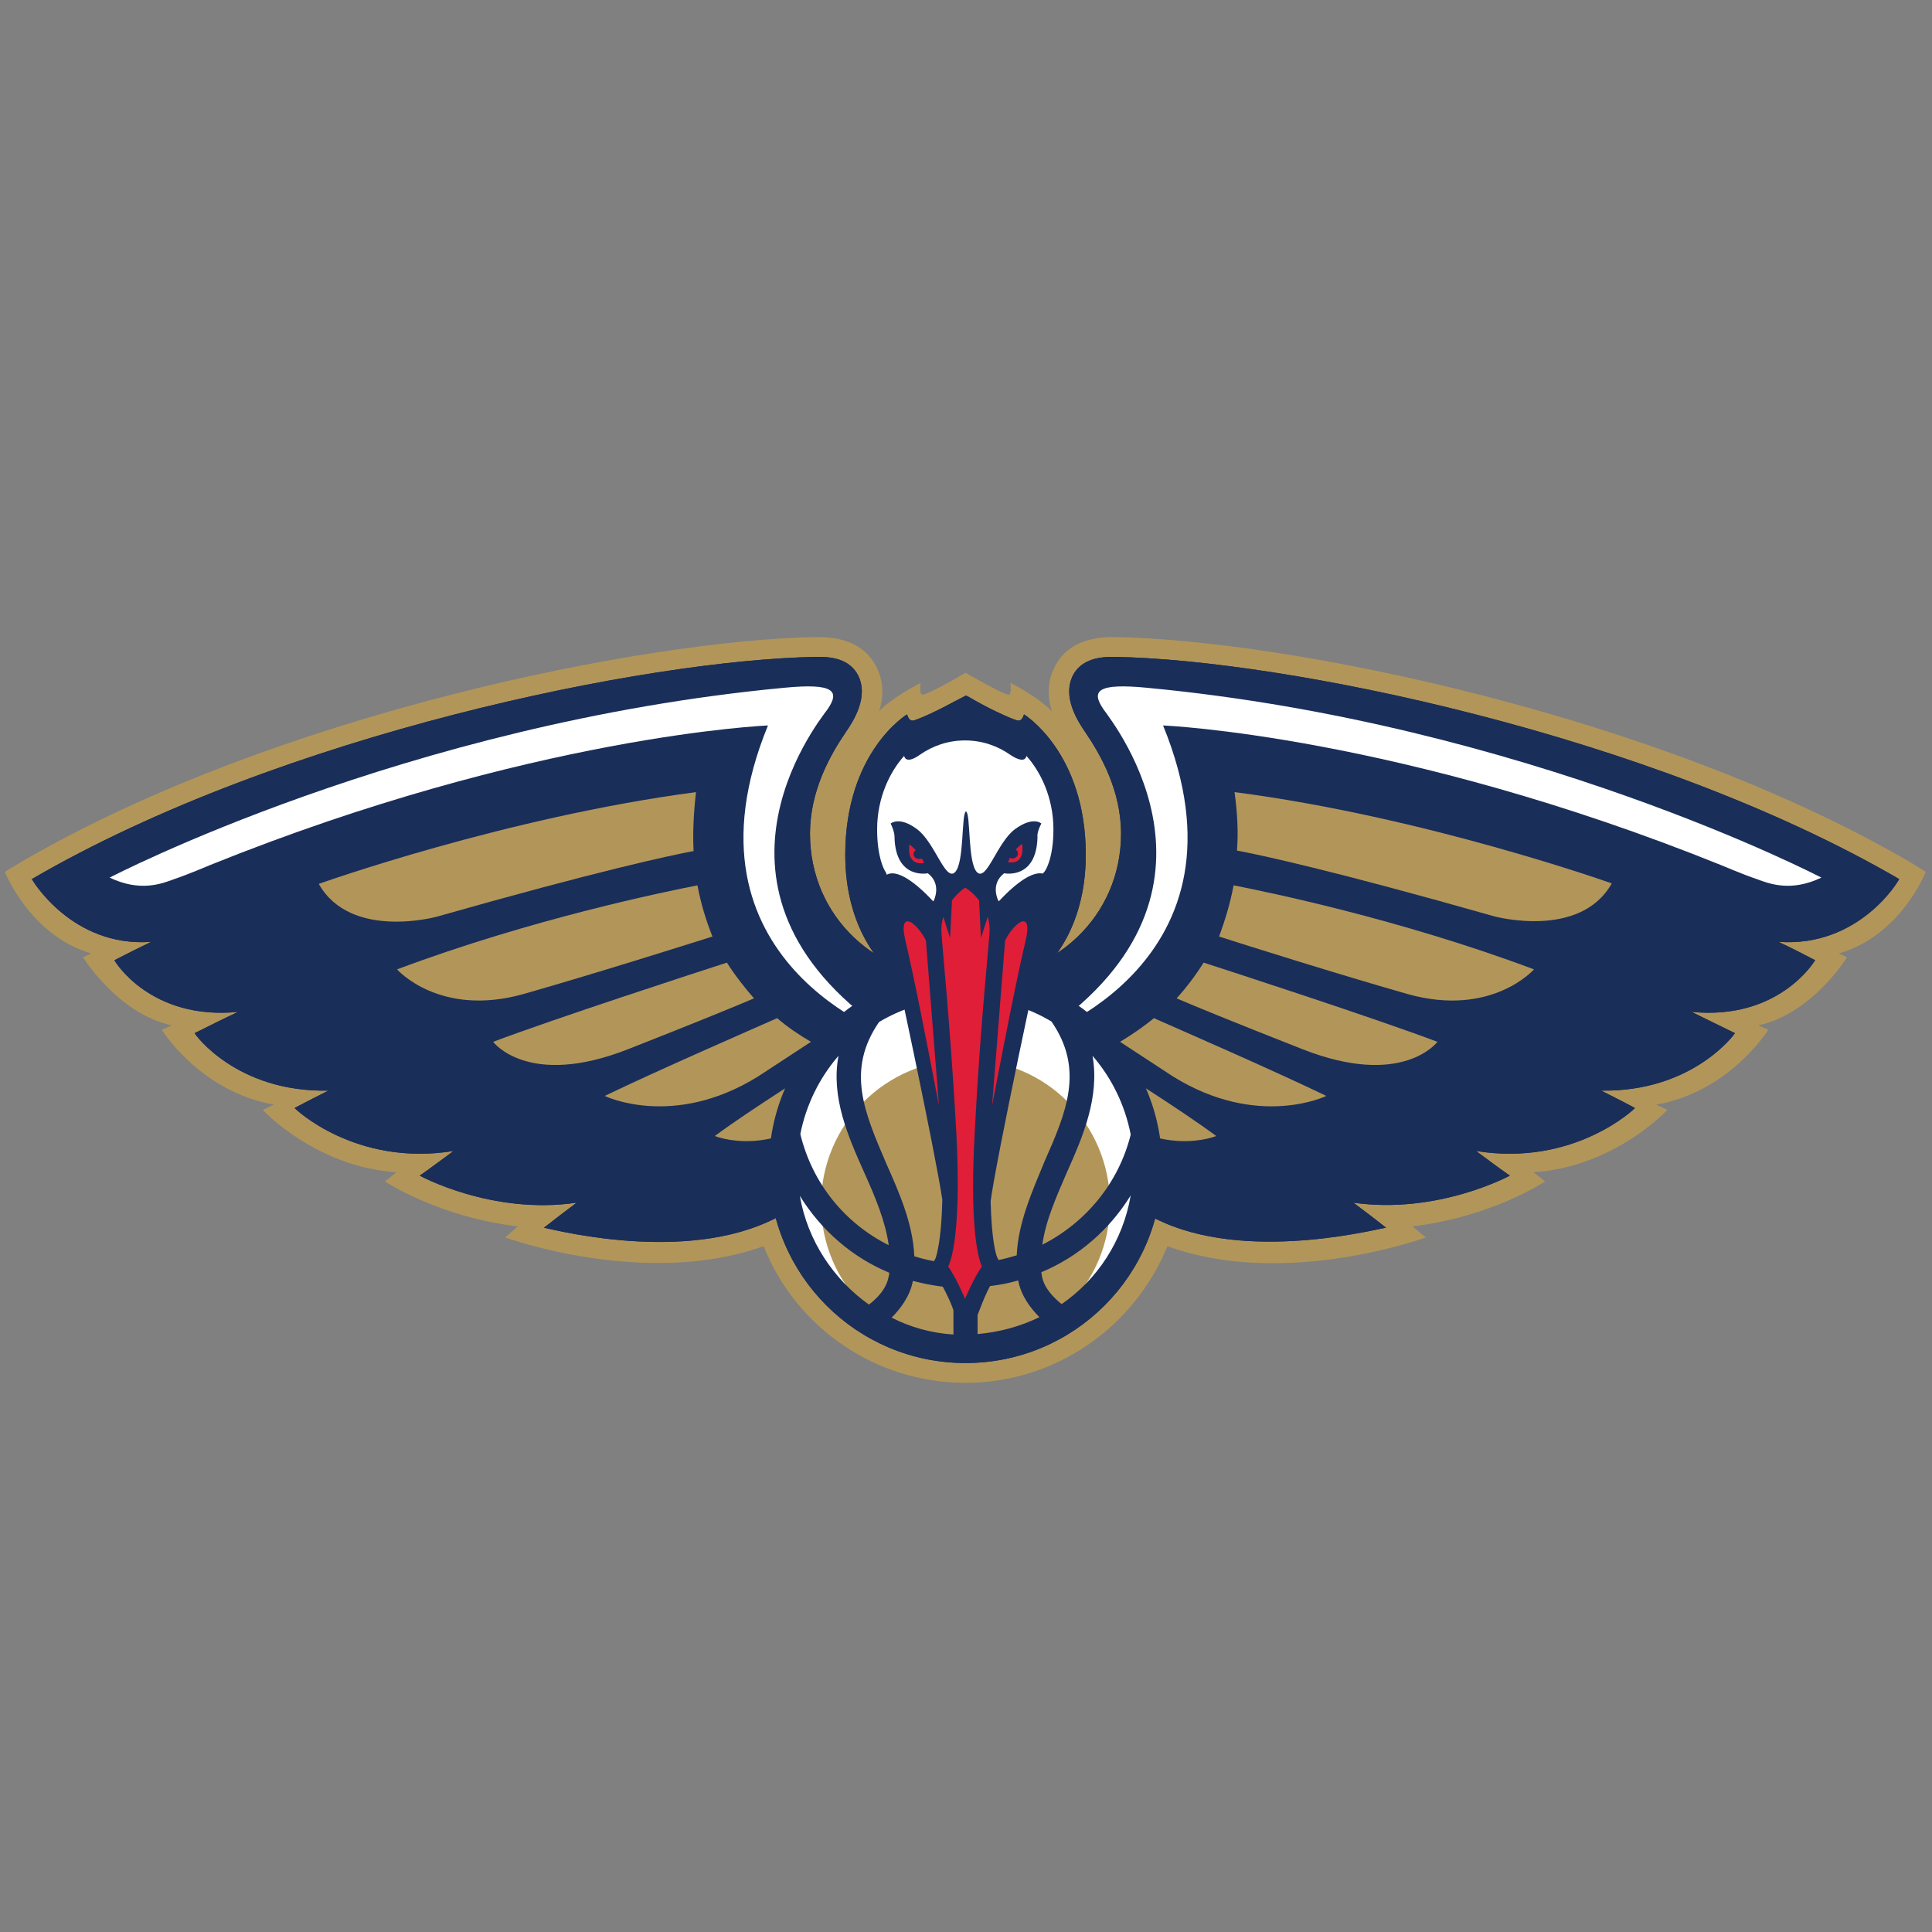 <?xml version="1.0" encoding="utf-8"?>
<!-- Generator: Adobe Illustrator 21.0.0, SVG Export Plug-In . SVG Version: 6.00 Build 0)  -->
<svg version="1.1" id="Layer_2" xmlns="http://www.w3.org/2000/svg" xmlns:xlink="http://www.w3.org/1999/xlink" x="0px" y="0px"
	 viewBox="0 0 400 400" style="enable-background:new 0 0 400 400;" xml:space="preserve">
<rect x="0" y="0" width="400" height="400" fill="#808080" stroke="none"/>
<style type="text/css">
	.st0{fill:#B29659;}
	.st1{fill:#1A2E5A;}
	.st2{fill:#FFFFFF;}
	.st3{fill:#E01E37;}
</style>
<g id="Layer_2_1_">
	<path class="st0" d="M398.7,180.5l-3.4-2.1c-52.8-30.7-129.3-45.9-164.4-46.5h-0.5c-5.8,0-9.8,2-11.9,5.9c-1.8,3.3-1.6,6.7-0.7,9.5
		c-0.6-0.7-1.5-1.4-2.4-2.1c-2.9-2.2-6.2-3.8-6.2-3.8s0.4,2.8-0.6,2.4c-0.5-0.2-1.1-0.4-1.7-0.7c-2.8-1.4-7-3.8-7-3.8
		s-4.2,2.5-7,3.8c-0.7,0.3-1.2,0.6-1.7,0.7c-1,0.3-0.6-2.4-0.6-2.4s-3.4,1.7-6.2,3.8c-1,0.7-1.8,1.4-2.4,2.1
		c0.9-2.8,1.1-6.2-0.7-9.5c-2.1-3.9-6.1-5.9-11.9-5.9h-0.5c-35.1,0.6-111.7,15.8-164.4,46.5L1,180.5c0,0,5.2,13.2,17.9,16.9
		l-1.7,0.8c0,0,7.2,11.7,18.4,14.1l-2.1,0.9c0,0,7.9,12.8,23.2,15.5l-2.3,1.1c0,0,10.9,11.8,27.7,12.9l-2.4,1.9
		c0,0,11.1,7.4,27.5,9.3l-2.6,2.3c0,0,29.1,10.6,53.5,1.8c6.7,16.9,23.2,28.3,41.8,28.3l0,0l0,0c18.5,0,34.9-11.4,41.8-28.3
		c24.3,8.9,53.5-1.8,53.5-1.8l-2.8-2.3c16.4-1.9,27.5-9.3,27.5-9.3l-2.4-1.9c16.8-1.1,27.7-12.9,27.7-12.9l-2.3-1.1
		c15.3-2.7,23.2-15.5,23.2-15.5l-2.1-0.9c11.2-2.4,18.4-14.1,18.4-14.1l-1.7-0.8C393.6,193.7,398.7,180.5,398.7,180.5"/>
	<path class="st1" d="M393.2,182c-51.6-30-127.4-45.4-162.4-46c-4.2-0.1-7.1,1-8.6,3.7c-2.4,4.6,1,9.7,2.5,11.9
		c3.2,4.7,7.4,12.1,7.4,21c0,17.2-13.9,30-31.1,30c-0.4,0-0.7,0-1.1,0c-0.4,0-0.7,0-1.1,0c-17.2,0-31.1-12.7-31.1-30
		c0-8.9,4.2-16.3,7.4-21c1.5-2.2,4.9-7.3,2.5-11.9c-1.5-2.7-4.3-3.8-8.6-3.7c-35,0.6-110.7,15.9-162.4,46c0,0.1,8.3,14.2,24.7,13
		c-2.5,1.2-5.1,2.5-7.6,3.8c0,0.2,7.5,12.5,25.6,10.7c-3,1.4-6,2.9-9,4.4c0,0.2,8.7,12.3,27.7,11.9c-4.4,2.2-7,3.6-7,3.6
		c0,0.1,12.6,12.2,32.9,8.9c-2.2,1.6-4.4,3.3-7,5.1c0,0,14.9,8.2,32.5,5.6c-2.3,1.7-4.5,3.4-6.8,5.2c0-0.2,26.9,7.4,46.1-1.1
		c16.5-7.2,25.6-25,27.7-29.5c3.2,0.7,6.1,1.1,8.2,1.4c0,0.2,3.5,0.5,5.2,0.5c1.8,0.1,5.3-0.2,5.2-0.5c2.2-0.3,5-0.7,8.2-1.4
		c2.1,4.5,11.2,22.3,27.7,29.5c19.1,8.4,46.1,0.8,46.1,1.1c-2.3-1.8-4.5-3.5-6.8-5.2c17.5,2.5,32.4-5.6,32.4-5.6
		c-2.6-1.8-4.8-3.5-7-5.1c20.3,3.3,32.9-8.8,32.9-8.9c0,0-2.6-1.4-7-3.6c19,0.3,27.7-11.8,27.7-11.9c-3-1.5-6-2.9-9-4.4
		c18.1,1.8,25.5-10.5,25.6-10.7c-2.5-1.3-5-2.6-7.6-3.8C385,196.2,393.2,182.2,393.2,182"/>
	<path class="st2" d="M185,214.7c0,0-46.1-15.4-26-64.5c0,0-48.8,2-115.5,28.9c0,0-4.7,2-7.4,2.9c-2.7,1-7.1,2.7-13.4-0.3
		c0,0,61.1-31.9,139.6-39.3c10.3-1,11.7,0.6,9,4.5C168.9,150.1,140.9,185.8,185,214.7"/>
	<path class="st0" d="M144.1,164c-39.5,5.2-78.1,19-78.1,19c6.6,11.7,24.4,6.8,24.4,6.8c33.4-9.5,48.4-12.7,53.2-13.6
		C143.4,172.4,143.6,168.4,144.1,164"/>
	<path class="st0" d="M144.4,183.3c-6.6,1.3-34.2,6.9-62.2,17.4c0,0,8.8,10,26.2,5.1c14.7-4.2,33.4-10.1,39.1-11.9
		C146.2,190.6,145.1,187.1,144.4,183.3"/>
	<path class="st0" d="M150.5,199.3c-5.9,1.9-35.7,11.6-48.4,16.4c0,0,7.2,9.7,28,1.5c14.5-5.7,22.5-9,26-10.5
		C154.2,204.5,152.2,202,150.5,199.3"/>
	<path class="st0" d="M160.9,210.8c-5.2,2.3-24.5,10.7-35.7,16.1c0,0,14.1,6.9,31.7-4l11-7.2C165.5,214.3,163.1,212.7,160.9,210.8"
		/>
	<path class="st0" d="M173.3,218.5c-3.5,2.2-18.2,11.4-25.3,16.7c0,0,12.1,5,24.6-6.7c4.1-3.8,6.3-6,7.5-7.2
		C177.9,220.5,175.6,219.6,173.3,218.5"/>
	<path class="st2" d="M214.8,214.7c0,0,46.1-15.4,26-64.5c0,0,48.8,2,115.5,28.9c0,0,4.7,2,7.4,2.9c2.7,1,7.1,2.7,13.4-0.3
		c0,0-61.1-31.9-139.6-39.3c-10.3-1-11.7,0.6-9,4.5C230.8,150.1,258.8,185.8,214.8,214.7"/>
	<path class="st0" d="M255.6,164c39.4,5.1,78.1,18.9,78.1,18.9c-6.6,11.7-24.4,6.8-24.4,6.8c-33.4-9.5-48.4-12.7-53.2-13.6
		C256.4,172.4,256.2,168.4,255.6,164"/>
	<path class="st0" d="M255.4,183.3c6.6,1.3,34.2,6.9,62.2,17.4c0,0-8.8,10-26.2,5.1c-14.7-4.2-33.4-10.1-39-11.9
		C253.6,190.6,254.7,187.1,255.4,183.3"/>
	<path class="st0" d="M249.2,199.3c5.9,1.9,35.7,11.6,48.4,16.4c0,0-7.2,9.7-28,1.5c-14.5-5.7-22.5-9-26-10.5
		C245.6,204.5,247.5,202,249.2,199.3"/>
	<path class="st0" d="M238.9,210.8c5.2,2.3,24.5,10.7,35.7,16.1c0,0-14.1,6.9-31.7-4l-11-7.2C234.2,214.3,236.6,212.7,238.9,210.8"
		/>
	<path class="st0" d="M226.5,218.5c3.5,2.2,18.2,11.4,25.3,16.7c0,0-12.1,5-24.6-6.7c-4-3.8-6.3-6-7.5-7.2
		C221.9,220.5,224.2,219.6,226.5,218.5"/>
	<path class="st2" d="M237.6,241.4c0,20.8-16.9,37.7-37.7,37.7s-37.7-16.9-37.7-37.7s16.9-37.7,37.7-37.7
		C220.7,203.7,237.6,220.6,237.6,241.4"/>
	<path class="st0" d="M229.8,249.3c0,16.5-13.4,29.9-29.9,29.9S170,265.8,170,249.3s13.4-29.9,29.9-29.9
		C216.4,219.3,229.8,232.7,229.8,249.3"/>
	<path class="st1" d="M199.9,200.8c-22.4,0-40.7,18.2-40.7,40.7s18.2,40.7,40.7,40.7s40.7-18.2,40.7-40.7
		C240.6,219,222.3,200.8,199.9,200.8 M234.1,234.9c-2.5,10.1-9.4,18.3-18.3,22.8c0.7-5,2.9-9.9,5.1-15c3.3-7.4,6.8-15.5,5.3-24.1
		C230.1,223.1,232.9,228.7,234.1,234.9 M182,211.6c4.5-2.7,9.8-4.4,15.3-4.8v54.8c-2.8-0.2-5.5-0.7-8-1.5
		c-0.3-6.8-3.1-13.1-5.8-19.2C179,230.4,175.1,221.6,182,211.6 M189,265.2c2.7,0.7,5.5,1.2,8.4,1.4v9.7c-4.6-0.3-8.9-1.5-12.8-3.5
		C186.4,271,188.4,268.4,189,265.2 M202.4,266.5c2.9-0.2,5.7-0.6,8.4-1.4c0.6,3.2,2.6,5.8,4.4,7.6c-3.9,1.9-8.2,3.1-12.8,3.5
		L202.4,266.5L202.4,266.5z M210.5,259.9c-2.6,0.8-5.3,1.4-8.1,1.6v-54.8c5.6,0.4,10.8,2.1,15.3,4.8c6.9,10,3,18.9-1.5,29.1
		C213.6,246.9,210.8,253.2,210.5,259.9 M173.6,218.6c-1.6,8.6,2,16.7,5.3,24.1c2.3,5.1,4.4,10.1,5.1,15.1c-9-4.5-15.8-12.7-18.3-23
		C166.9,228.7,169.7,223.1,173.6,218.6 M165.6,247.6c4.4,7.1,10.8,12.7,18.5,15.9c0,0.2,0,0.5-0.1,0.7c-0.4,2.6-2.5,4.7-4.1,5.9
		C172.6,264.9,167.2,256.9,165.6,247.6 M219.8,270c-1.5-1.2-3.7-3.3-4.1-5.9c0-0.2-0.1-0.5-0.1-0.7c7.7-3.2,14.1-8.8,18.5-15.9
		C232.5,256.9,227.2,264.9,219.8,270"/>
	<path class="st1" d="M212,147.9c0,0-0.3,1.3-1.1,1.3s-5.7-2.3-8-3.6c-1-0.5-2.4-1.4-2.9-1.6c0,0-2.1,1.1-3.1,1.6
		c-2.3,1.3-7.2,3.6-8,3.6s-1.1-1.3-1.1-1.3S175,155.6,175,177c0,15.9,8.3,23.1,8.3,23.1l1.1,4.5h14.1h2.8h14.1l1.1-4.5
		c0,0,8.3-7.2,8.3-23.1C224.8,155.7,212,147.9,212,147.9"/>
	<path class="st2" d="M218.1,171.7c0-6.6-2.7-12-5.6-15.2c0,0-0.1,1.9-3.3-0.2c-2.7-1.9-5.9-3-9.4-3s-6.7,1.1-9.4,3
		c-3,2.1-3.2,0.2-3.2,0.2c-2.9,3.2-5.6,8.6-5.6,15.2c0,5.5,1.3,8.2,1.8,8.9c2.7,7,9,11.9,16.3,11.9c7.2,0,13.5-4.8,16.2-11.7
		C216.3,180.7,218.1,178,218.1,171.7"/>
	<path class="st1" d="M206.8,186.6c0,0,0-0.1-0.1-0.1c0,0-1.8-3.4,1.2-5.7c0,0,6.7,1.4,6.9-7.5c0,0-0.2-0.9,0.8-2.8
		c0,0-1.7-1.6-5.5,1.2c-3.7,2.8-5.8,10.8-7.8,8.9c-2-1.9-1.3-12.2-2.3-12.6l0,0c-1,0.4-0.3,10.7-2.3,12.6c-2,1.9-4.1-6.1-7.8-8.9
		c-3.7-2.8-5.5-1.2-5.5-1.2c0.9,1.9,0.8,2.8,0.8,2.8c0.2,8.9,6.9,7.5,6.9,7.5c3,2.3,1.2,5.7,1.2,5.7s0,0.1-0.1,0.1
		c-8-8.6-12.6-7.4-10.4,2.2c2.3,9.4,10.9,50.1,12.3,59.6c-0.2,8.5-1.2,11.5-1.4,12.1l-0.9,1.7l1,1.9c1.5,2.2,2.6,4.7,3,5.6l3.3,8.4
		l3.3-8.4c0.4-1,1.4-3.5,3-5.7l1-1.8l-0.9-1.8c-0.3-0.6-1.2-3.5-1.4-11.7c1.1-8.4,10-50.4,12.3-60
		C219.4,179.2,214.8,178,206.8,186.6"/>
	<path class="st3" d="M194.4,228.9c-2.9-15.1-5.1-26.3-7-34.4c-1.4-6.2,2.3-3.7,4.3,0.2L194.4,228.9z"/>
	<path class="st3" d="M205.4,228.9c2.9-15.1,5.1-26.3,7-34.4c1.4-6.2-2.3-3.7-4.3,0.2L205.4,228.9z"/>
	<path class="st3" d="M189.9,177.8c-0.6-0.2-0.9-0.7-0.7-1.3c0.1-0.2,0.2-0.4,0.4-0.5c-0.4-0.4-0.8-0.8-1.3-1.2c0,0-0.9,4.4,3,3.9
		c0,0-0.1-0.4-0.4-0.9C190.4,177.8,190.2,177.9,189.9,177.8"/>
	<path class="st3" d="M211.6,174.7c-0.5,0.4-1,0.8-1.3,1.2c0.2,0.1,0.3,0.3,0.4,0.5c0.2,0.6-0.2,1.2-0.8,1.3c-0.3,0.1-0.6,0-0.8-0.1
		c-0.3,0.6-0.4,0.9-0.4,0.9C212.5,179.1,211.6,174.7,211.6,174.7"/>
	<path class="st3" d="M201.8,234.5c1.2-23.3,3.1-40,3.1-42c0-0.7-0.1-1.7-0.4-2.7l-1.4,4.4l-0.4-7.8c-0.7-0.9-1.6-1.8-2.8-2.6h-0.1
		c-1.2,0.8-2,1.7-2.7,2.6l-0.4,7.8l-1.4-4.4c-0.3,1-0.4,2-0.4,2.7c0,2.1,1.8,18.6,3.1,42c1.2,23.3-1.7,27.7-1.7,27.7
		c1.7,2.4,3.5,6.7,3.5,6.7s1.8-4.3,3.5-6.7C203.4,262.3,200.5,258,201.8,234.5"/>
	<path class="st1" d="M393.2,182c-51.6-30-127.4-45.4-162.4-46c-4.2-0.1-7.1,1-8.6,3.7c-2.4,4.6,1,9.7,2.5,11.9
		c3.2,4.7,7.4,12.1,7.4,21c0,17.2-13.9,30-31.1,30c-0.4,0-0.7,0-1.1,0c-0.4,0-0.7,0-1.1,0c-17.2,0-31.1-12.7-31.1-30
		c0-8.9,4.2-16.3,7.4-21c1.5-2.2,4.9-7.3,2.5-11.9c-1.5-2.7-4.3-3.8-8.6-3.7c-35,0.6-110.7,15.9-162.4,46c0,0.1,8.3,14.2,24.7,13
		c-2.5,1.2-5.1,2.5-7.6,3.8c0,0.2,7.5,12.5,25.6,10.7c-3,1.4-6,2.9-9,4.4c0,0.2,8.7,12.3,27.7,11.9c-4.4,2.2-7,3.6-7,3.6
		c0,0.1,12.6,12.2,32.9,8.9c-2.2,1.6-4.4,3.3-7,5.1c0,0,14.9,8.2,32.5,5.6c-2.3,1.7-4.5,3.4-6.8,5.2c0-0.2,26.9,7.4,46.1-1.1
		c16.5-7.2,25.6-25,27.7-29.5c3.2,0.7,6.1,1.1,8.2,1.4c0,0.2,3.5,0.5,5.2,0.5c1.8,0.1,5.3-0.2,5.2-0.5c2.2-0.3,5-0.7,8.2-1.4
		c2.1,4.5,11.2,22.3,27.7,29.5c19.1,8.4,46.1,0.8,46.1,1.1c-2.3-1.8-4.5-3.5-6.8-5.2c17.5,2.5,32.4-5.6,32.4-5.6
		c-2.6-1.8-4.8-3.5-7-5.1c20.3,3.3,32.9-8.8,32.9-8.9c0,0-2.6-1.4-7-3.6c19,0.3,27.7-11.8,27.7-11.9c-3-1.5-6-2.9-9-4.4
		c18.1,1.8,25.5-10.5,25.6-10.7c-2.5-1.3-5-2.6-7.6-3.8C385,196.2,393.2,182.2,393.2,182"/>
	<path class="st2" d="M185,214.7c0,0-46.1-15.4-26-64.5c0,0-48.8,2-115.5,28.9c0,0-4.7,2-7.4,2.9c-2.7,1-7.1,2.7-13.4-0.3
		c0,0,61.1-31.9,139.6-39.3c10.3-1,11.7,0.6,9,4.5C168.9,150.1,140.9,185.8,185,214.7"/>
	<path class="st0" d="M144.1,164c-39.5,5.2-78.1,19-78.1,19c6.6,11.7,24.4,6.8,24.4,6.8c33.4-9.5,48.4-12.7,53.2-13.6
		C143.4,172.4,143.6,168.4,144.1,164"/>
	<path class="st0" d="M144.4,183.3c-6.6,1.3-34.2,6.9-62.2,17.4c0,0,8.8,10,26.2,5.1c14.7-4.2,33.4-10.1,39.1-11.9
		C146.2,190.6,145.1,187.1,144.4,183.3"/>
	<path class="st0" d="M150.5,199.3c-5.9,1.9-35.7,11.6-48.4,16.4c0,0,7.2,9.7,28,1.5c14.5-5.7,22.5-9,26-10.5
		C154.2,204.5,152.2,202,150.5,199.3"/>
	<path class="st0" d="M160.9,210.8c-5.2,2.3-24.5,10.7-35.7,16.1c0,0,14.1,6.9,31.7-4l11-7.2C165.5,214.3,163.1,212.7,160.9,210.8"
		/>
	<path class="st0" d="M173.3,218.5c-3.5,2.2-18.2,11.4-25.3,16.7c0,0,12.1,5,24.6-6.7c4.1-3.8,6.3-6,7.5-7.2
		C177.9,220.5,175.6,219.6,173.3,218.5"/>
	<path class="st2" d="M214.8,214.7c0,0,46.1-15.4,26-64.5c0,0,48.8,2,115.5,28.9c0,0,4.7,2,7.4,2.9c2.7,1,7.1,2.7,13.4-0.3
		c0,0-61.1-31.9-139.6-39.3c-10.3-1-11.7,0.6-9,4.5C230.8,150.1,258.8,185.8,214.8,214.7"/>
	<path class="st0" d="M255.6,164c39.4,5.1,78.1,18.9,78.1,18.9c-6.6,11.7-24.4,6.8-24.4,6.8c-33.4-9.5-48.4-12.7-53.2-13.6
		C256.4,172.4,256.2,168.4,255.6,164"/>
	<path class="st0" d="M255.4,183.3c6.6,1.3,34.2,6.9,62.2,17.4c0,0-8.8,10-26.2,5.1c-14.7-4.2-33.4-10.1-39-11.9
		C253.6,190.6,254.7,187.1,255.4,183.3"/>
	<path class="st0" d="M249.2,199.3c5.9,1.9,35.7,11.6,48.4,16.4c0,0-7.2,9.7-28,1.5c-14.5-5.7-22.5-9-26-10.5
		C245.6,204.5,247.5,202,249.2,199.3"/>
	<path class="st0" d="M238.9,210.8c5.2,2.3,24.5,10.7,35.7,16.1c0,0-14.1,6.9-31.7-4l-11-7.2C234.2,214.3,236.6,212.7,238.9,210.8"
		/>
	<path class="st0" d="M226.5,218.5c3.5,2.2,18.2,11.4,25.3,16.7c0,0-12.1,5-24.6-6.7c-4-3.8-6.3-6-7.5-7.2
		C221.9,220.5,224.2,219.6,226.5,218.5"/>
	<path class="st2" d="M237.6,241.4c0,20.8-16.9,37.7-37.7,37.7s-37.7-16.9-37.7-37.7s16.9-37.7,37.7-37.7
		C220.7,203.7,237.6,220.6,237.6,241.4"/>
	<path class="st0" d="M229.8,249.3c0,16.5-13.4,29.9-29.9,29.9S170,265.8,170,249.3s13.4-29.9,29.9-29.9
		C216.4,219.3,229.8,232.7,229.8,249.3"/>
	<path class="st1" d="M199.9,200.8c-22.4,0-40.7,18.2-40.7,40.7s18.2,40.7,40.7,40.7s40.7-18.2,40.7-40.7
		C240.6,219,222.3,200.8,199.9,200.8 M234.1,234.9c-2.5,10.1-9.4,18.3-18.3,22.8c0.7-5,2.9-9.9,5.1-15c3.3-7.4,6.8-15.5,5.3-24.1
		C230.1,223.1,232.9,228.7,234.1,234.9 M182,211.6c4.5-2.7,9.8-4.4,15.3-4.8v54.8c-2.8-0.2-5.5-0.7-8-1.5
		c-0.3-6.8-3.1-13.1-5.8-19.2C179,230.4,175.1,221.6,182,211.6 M189,265.2c2.7,0.7,5.5,1.2,8.4,1.4v9.7c-4.6-0.3-8.9-1.5-12.8-3.5
		C186.4,271,188.4,268.4,189,265.2 M202.4,266.5c2.9-0.2,5.7-0.6,8.4-1.4c0.6,3.2,2.6,5.8,4.4,7.6c-3.9,1.9-8.2,3.1-12.8,3.5
		L202.4,266.5L202.4,266.5z M210.5,259.9c-2.6,0.8-5.3,1.4-8.1,1.6v-54.8c5.6,0.4,10.8,2.1,15.3,4.8c6.9,10,3,18.9-1.5,29.1
		C213.6,246.9,210.8,253.2,210.5,259.9 M173.6,218.6c-1.6,8.6,2,16.7,5.3,24.1c2.3,5.1,4.4,10.1,5.1,15.1c-9-4.5-15.8-12.7-18.3-23
		C166.9,228.7,169.7,223.1,173.6,218.6 M165.6,247.6c4.4,7.1,10.8,12.7,18.5,15.9c0,0.2,0,0.5-0.1,0.7c-0.4,2.6-2.5,4.7-4.1,5.9
		C172.6,264.9,167.2,256.9,165.6,247.6 M219.8,270c-1.5-1.2-3.7-3.3-4.1-5.9c0-0.2-0.1-0.5-0.1-0.7c7.7-3.2,14.1-8.8,18.5-15.9
		C232.5,256.9,227.2,264.9,219.8,270"/>
	<path class="st1" d="M212,147.9c0,0-0.3,1.3-1.1,1.3s-5.7-2.3-8-3.6c-1-0.5-2.4-1.4-2.9-1.6c0,0-2.1,1.1-3.1,1.6
		c-2.3,1.3-7.2,3.6-8,3.6s-1.1-1.3-1.1-1.3S175,155.6,175,177c0,15.9,8.3,23.1,8.3,23.1l1.1,4.5h14.1h2.8h14.1l1.1-4.5
		c0,0,8.3-7.2,8.3-23.1C224.8,155.7,212,147.9,212,147.9"/>
	<path class="st2" d="M218.1,171.7c0-6.6-2.7-12-5.6-15.2c0,0-0.1,1.9-3.3-0.2c-2.7-1.9-5.9-3-9.4-3s-6.7,1.1-9.4,3
		c-3,2.1-3.2,0.2-3.2,0.2c-2.9,3.2-5.6,8.6-5.6,15.2c0,5.5,1.3,8.2,1.8,8.9c2.7,7,9,11.9,16.3,11.9c7.2,0,13.5-4.8,16.2-11.7
		C216.3,180.7,218.1,178,218.1,171.7"/>
	<path class="st1" d="M206.8,186.6c0,0,0-0.1-0.1-0.1c0,0-1.8-3.4,1.2-5.7c0,0,6.7,1.4,6.9-7.5c0,0-0.2-0.9,0.8-2.8
		c0,0-1.7-1.6-5.5,1.2c-3.7,2.8-5.8,10.8-7.8,8.9c-2-1.9-1.3-12.2-2.3-12.6l0,0c-1,0.4-0.3,10.7-2.3,12.6c-2,1.9-4.1-6.1-7.8-8.9
		c-3.7-2.8-5.5-1.2-5.5-1.2c0.9,1.9,0.8,2.8,0.8,2.8c0.2,8.9,6.9,7.5,6.9,7.5c3,2.3,1.2,5.7,1.2,5.7s0,0.1-0.1,0.1
		c-8-8.6-12.6-7.4-10.4,2.2c2.3,9.4,10.9,50.1,12.3,59.6c-0.2,8.5-1.2,11.5-1.4,12.1l-0.9,1.7l1,1.9c1.5,2.2,2.6,4.7,3,5.6l3.3,8.4
		l3.3-8.4c0.4-1,1.4-3.5,3-5.7l1-1.8l-0.9-1.8c-0.3-0.6-1.2-3.5-1.4-11.7c1.1-8.4,10-50.4,12.3-60
		C219.4,179.2,214.8,178,206.8,186.6"/>
	<path class="st3" d="M194.4,228.9c-2.9-15.1-5.1-26.3-7-34.4c-1.4-6.2,2.3-3.7,4.3,0.2L194.4,228.9z"/>
	<path class="st3" d="M205.4,228.9c2.9-15.1,5.1-26.3,7-34.4c1.4-6.2-2.3-3.7-4.3,0.2L205.4,228.9z"/>
	<path class="st3" d="M189.9,177.8c-0.6-0.2-0.9-0.7-0.7-1.3c0.1-0.2,0.2-0.4,0.4-0.5c-0.4-0.4-0.8-0.8-1.3-1.2c0,0-0.9,4.4,3,3.9
		c0,0-0.1-0.4-0.4-0.9C190.4,177.8,190.2,177.9,189.9,177.8"/>
	<path class="st3" d="M211.6,174.7c-0.5,0.4-1,0.8-1.3,1.2c0.2,0.1,0.3,0.3,0.4,0.5c0.2,0.6-0.2,1.2-0.8,1.3c-0.3,0.1-0.6,0-0.8-0.1
		c-0.3,0.6-0.4,0.9-0.4,0.9C212.5,179.1,211.6,174.7,211.6,174.7"/>
	<path class="st3" d="M201.8,234.5c1.2-23.3,3.1-40,3.1-42c0-0.7-0.1-1.7-0.4-2.7l-1.4,4.4l-0.4-7.8c-0.7-0.9-1.6-1.8-2.8-2.6h-0.1
		c-1.2,0.8-2,1.7-2.7,2.6l-0.4,7.8l-1.4-4.4c-0.3,1-0.4,2-0.4,2.7c0,2.1,1.8,18.6,3.1,42c1.2,23.3-1.7,27.7-1.7,27.7
		c1.7,2.4,3.5,6.7,3.5,6.7s1.8-4.3,3.5-6.7C203.4,262.3,200.5,258,201.8,234.5"/>
</g>
</svg>

